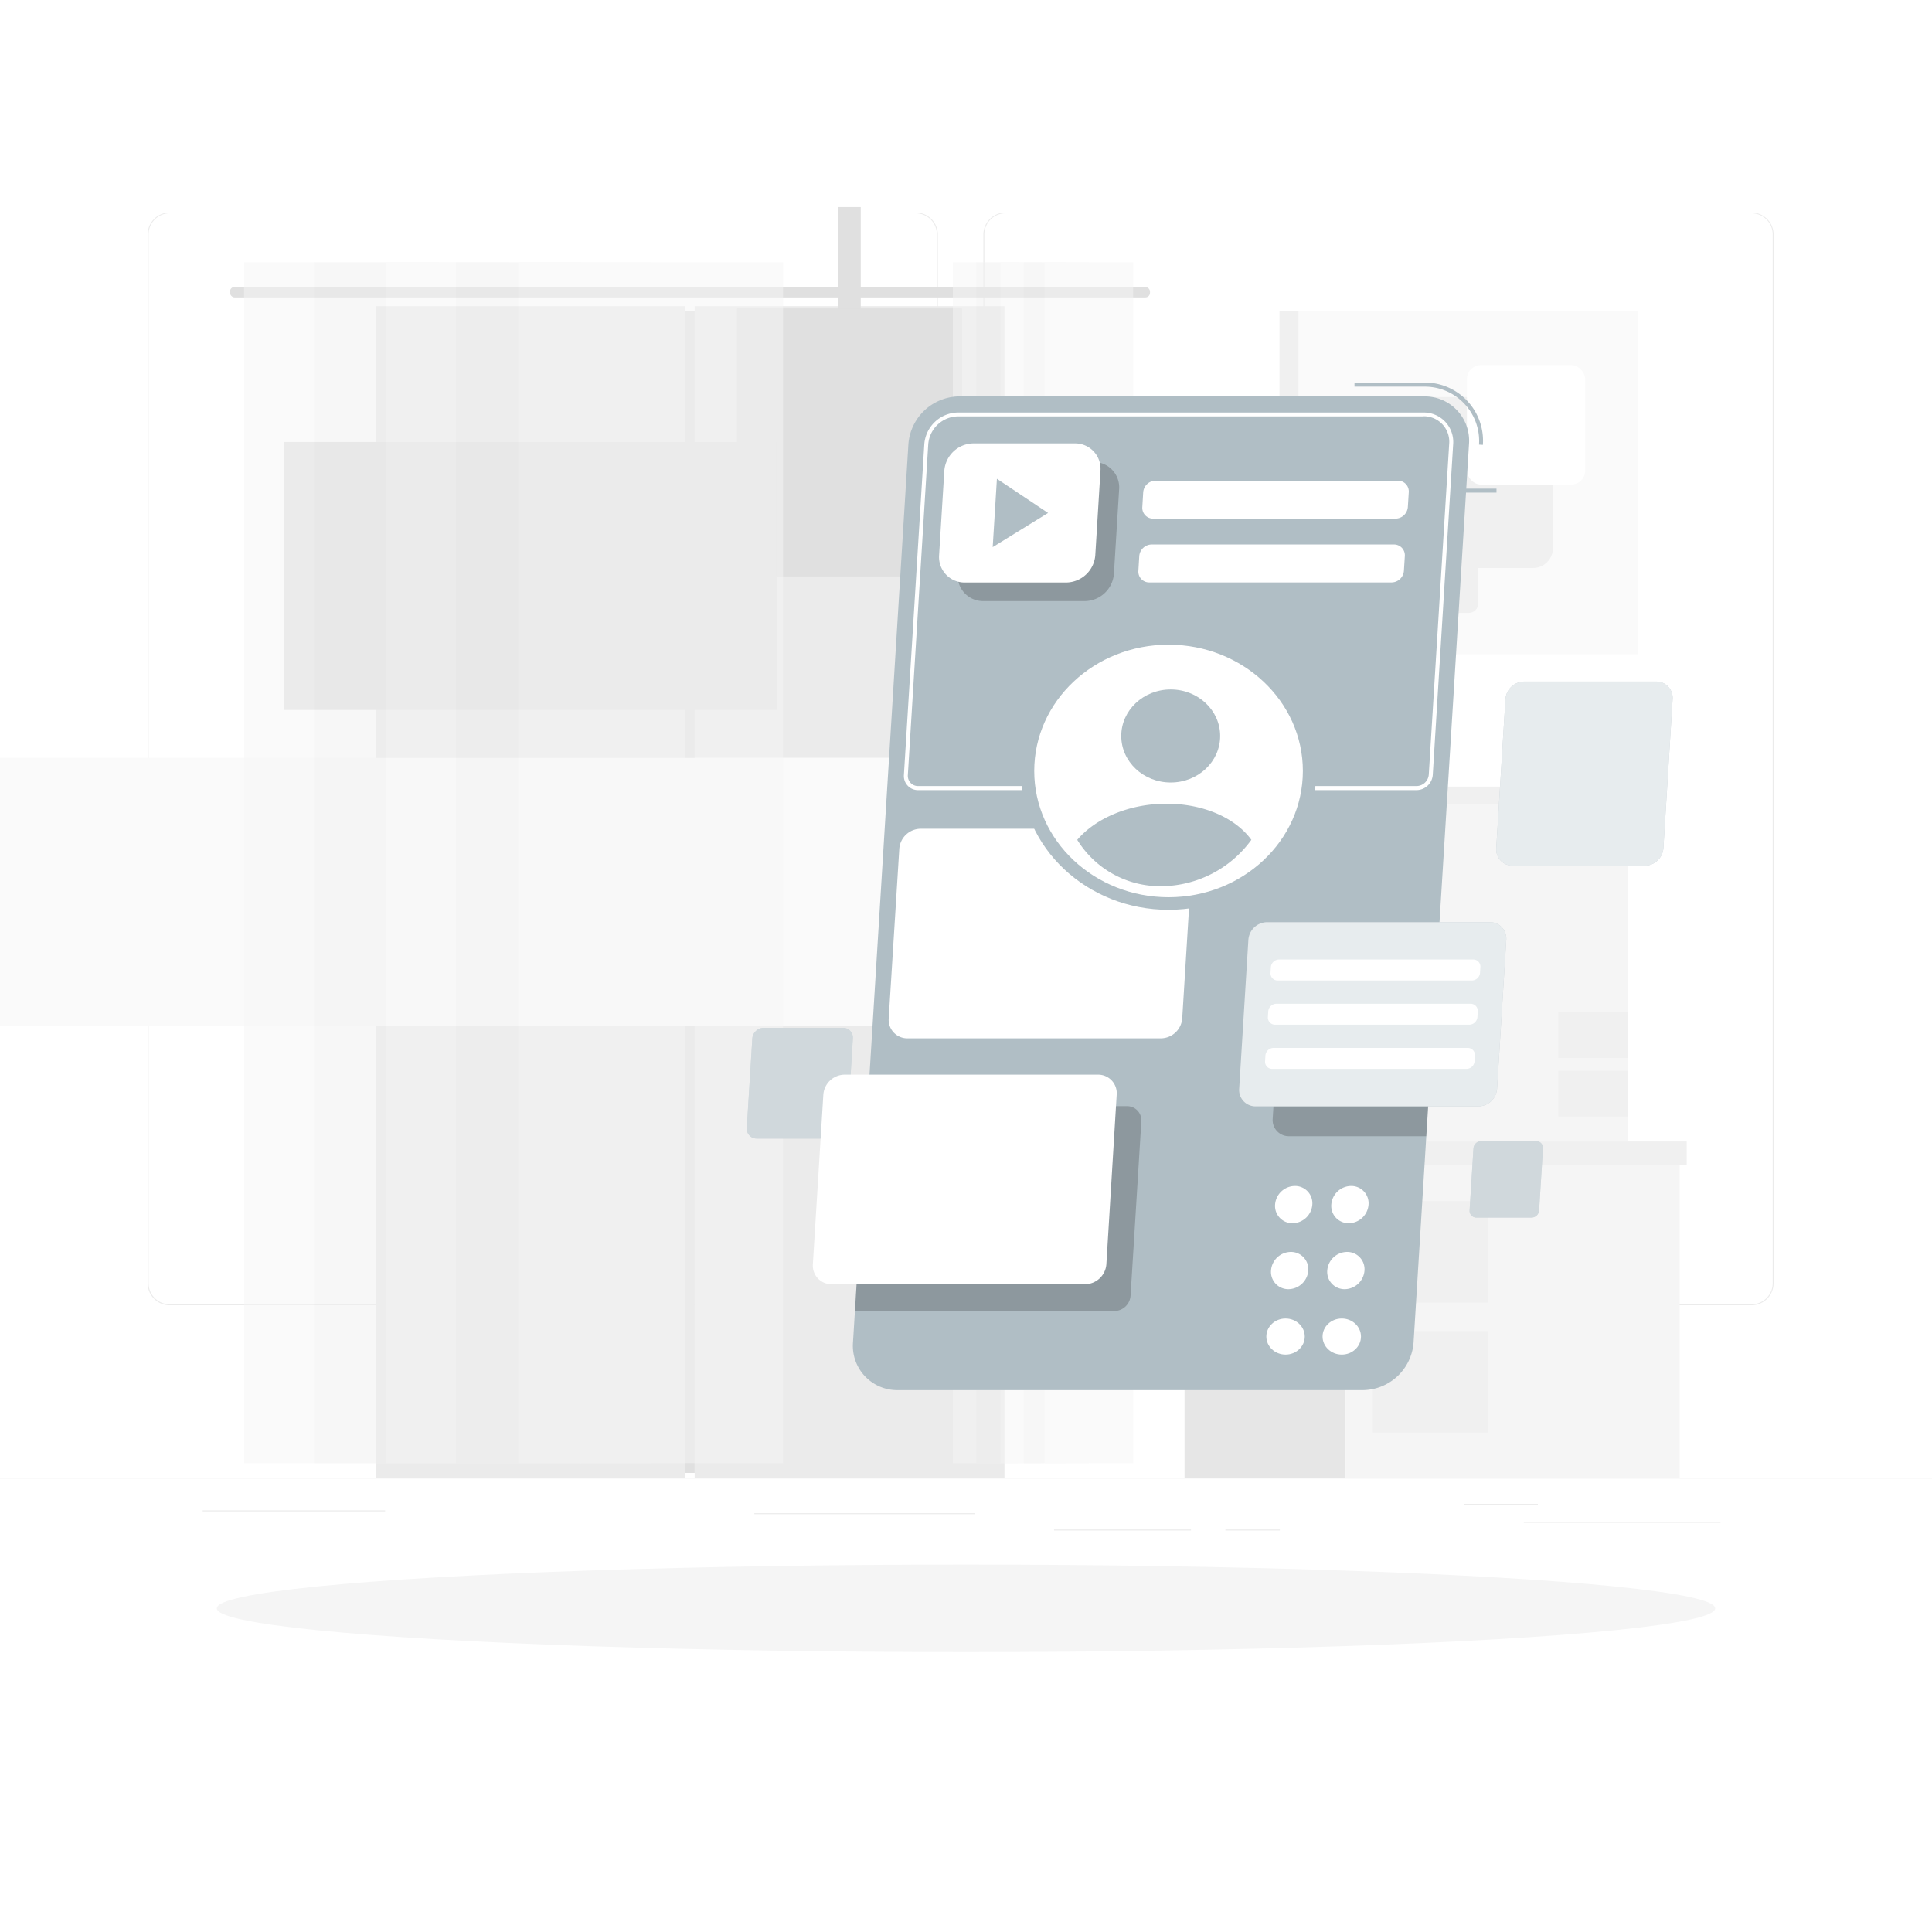 <svg class="animated" id="freepik_stories-usability-testing" xmlns="http://www.w3.org/2000/svg" viewBox="0 0 500 500" version="1.1" xmlns:xlink="http://www.w3.org/1999/xlink" xmlns:svgjs="http://svgjs.com/svgjs"><style>svg#freepik_stories-usability-testing:not(.animated) .animable {opacity: 0;}svg#freepik_stories-usability-testing.animated #freepik--background-complete--inject-111 {animation: 1s 1 forwards cubic-bezier(.36,-0.01,.5,1.38) slideRight;animation-delay: 0s;}svg#freepik_stories-usability-testing.animated #freepik--Shadow--inject-111 {animation: 1s 1 forwards cubic-bezier(.36,-0.01,.5,1.38) zoomIn;animation-delay: 0s;}svg#freepik_stories-usability-testing.animated #freepik--Application--inject-111 {animation: 1s 1 forwards cubic-bezier(.36,-0.01,.5,1.38) slideDown;animation-delay: 0s;}svg#freepik_stories-usability-testing.animated #freepik--Character--inject-111 {animation: 1s 1 forwards cubic-bezier(.36,-0.01,.5,1.38) fadeIn;animation-delay: 0s;}            @keyframes slideRight {                0% {                    opacity: 0;                    transform: translateX(30px);                }                100% {                    opacity: 1;                    transform: translateX(0);                }            }                    @keyframes zoomIn {                0% {                    opacity: 0;                    transform: scale(0.5);                }                100% {                    opacity: 1;                    transform: scale(1);                }            }                    @keyframes slideDown {                0% {                    opacity: 0;                    transform: translateY(-30px);                }                100% {                    opacity: 1;                    transform: translateY(0);                }            }                    @keyframes fadeIn {                0% {                    opacity: 0;                }                100% {                    opacity: 1;                }            }        .animator-hidden { display: none; }</style><g id="freepik--background-complete--inject-111" class="animable" style="transform-origin: 250px 225.545px;"><rect y="382.4" width="500" height="0.25" style="fill: rgb(235, 235, 235); transform-origin: 250px 382.525px;" id="elnl5mct1b1v" class="animable"></rect><rect x="394.36" y="393.85" width="50.9" height="0.25" style="fill: rgb(235, 235, 235); transform-origin: 419.81px 393.975px;" id="el9lllfaleqx" class="animable"></rect><rect x="52.46" y="390.89" width="47.21" height="0.25" style="fill: rgb(235, 235, 235); transform-origin: 76.065px 391.015px;" id="elhuh8uoy3m9" class="animable"></rect><rect x="378.81" y="389.21" width="19.19" height="0.25" style="fill: rgb(235, 235, 235); transform-origin: 388.405px 389.335px;" id="elh5fcrg6h99" class="animable"></rect><rect x="317.14" y="395.84" width="14.08" height="0.25" style="fill: rgb(235, 235, 235); transform-origin: 324.18px 395.965px;" id="elhrn7vr0l8ed" class="animable"></rect><rect x="272.79" y="395.84" width="35.44" height="0.25" style="fill: rgb(235, 235, 235); transform-origin: 290.51px 395.965px;" id="el77pjgry40rv" class="animable"></rect><rect x="195.22" y="391.62" width="56.99" height="0.25" style="fill: rgb(235, 235, 235); transform-origin: 223.715px 391.745px;" id="el0vawtcrh4xc" class="animable"></rect><path d="M237,337.8H43.91a5.71,5.71,0,0,1-5.7-5.71V60.66A5.71,5.71,0,0,1,43.91,55H237a5.71,5.71,0,0,1,5.71,5.71V332.09A5.71,5.71,0,0,1,237,337.8ZM43.91,55.2a5.46,5.46,0,0,0-5.45,5.46V332.09a5.46,5.46,0,0,0,5.45,5.46H237a5.47,5.47,0,0,0,5.46-5.46V60.66A5.47,5.47,0,0,0,237,55.2Z" style="fill: rgb(235, 235, 235); transform-origin: 140.46px 196.4px;" id="elp90ifqrg7h" class="animable"></path><path d="M453.31,337.8H260.21a5.72,5.72,0,0,1-5.71-5.71V60.66A5.72,5.72,0,0,1,260.21,55h193.1A5.71,5.71,0,0,1,459,60.66V332.09A5.71,5.71,0,0,1,453.31,337.8ZM260.21,55.2a5.47,5.47,0,0,0-5.46,5.46V332.09a5.47,5.47,0,0,0,5.46,5.46h193.1a5.47,5.47,0,0,0,5.46-5.46V60.66a5.47,5.47,0,0,0-5.46-5.46Z" style="fill: rgb(235, 235, 235); transform-origin: 356.75px 196.4px;" id="el4hiyfvjyecx" class="animable"></path><g id="elf5d0q5x7a7g"><rect x="329.15" y="208.01" width="29.98" height="87.41" style="fill: rgb(230, 230, 230); transform-origin: 344.14px 251.715px; transform: rotate(180deg);" class="animable" id="elfdsm7wj6m1q"></rect></g><rect x="359.13" y="208.01" width="62.17" height="87.41" style="fill: rgb(245, 245, 245); transform-origin: 390.215px 251.715px;" id="elgqoiyiur195" class="animable"></rect><g id="elzkqbgf8f2s8"><rect x="403.3" y="261.92" width="18" height="11.88" style="fill: rgb(240, 240, 240); transform-origin: 412.3px 267.86px; transform: rotate(180deg);" class="animable" id="el3rv62t0d7vr"></rect></g><g id="elq6i2bjh1dx"><rect x="403.3" y="277.09" width="18" height="11.88" style="fill: rgb(240, 240, 240); transform-origin: 412.3px 283.03px; transform: rotate(180deg);" class="animable" id="el76xs5fxk1rd"></rect></g><g id="elntiifugi60h"><rect x="327.82" y="203.58" width="30.85" height="4.43" style="fill: rgb(224, 224, 224); transform-origin: 343.245px 205.795px; transform: rotate(180deg);" class="animable" id="elql9ckiq9p4r"></rect></g><rect x="358.67" y="203.58" width="63.95" height="4.43" style="fill: rgb(240, 240, 240); transform-origin: 390.645px 205.795px;" id="elilfv9bkezs" class="animable"></rect><g id="eljg0hcyk6iej"><rect x="306.56" y="301.58" width="41.69" height="80.82" style="fill: rgb(230, 230, 230); transform-origin: 327.405px 341.99px; transform: rotate(180deg);" class="animable" id="elanp5tgiexdc"></rect></g><rect x="348.25" y="301.58" width="86.44" height="80.82" style="fill: rgb(245, 245, 245); transform-origin: 391.47px 341.99px;" id="el3r79n7is7hw" class="animable"></rect><g id="el53fdnty5p6n"><rect x="355.27" y="310.83" width="29.87" height="26.32" style="fill: rgb(240, 240, 240); transform-origin: 370.205px 323.99px; transform: rotate(180deg);" class="animable" id="el3qt28icuuoz"></rect></g><g id="el1lr427po7zz"><rect x="355.27" y="344.45" width="29.87" height="26.32" style="fill: rgb(240, 240, 240); transform-origin: 370.205px 357.61px; transform: rotate(180deg);" class="animable" id="el0njxp2cm6k9"></rect></g><g id="el3ldrd4ft9tz"><rect x="304.72" y="295.42" width="42.89" height="6.16" style="fill: rgb(224, 224, 224); transform-origin: 326.165px 298.5px; transform: rotate(180deg);" class="animable" id="el8k84ki6uufg"></rect></g><rect x="347.6" y="295.42" width="88.92" height="6.16" style="fill: rgb(240, 240, 240); transform-origin: 392.06px 298.5px;" id="elxwctt2lcla" class="animable"></rect><rect x="179.78" y="79.24" width="80.18" height="303.16" style="fill: rgb(235, 235, 235); transform-origin: 219.87px 230.82px;" id="el970lzmjwi7k" class="animable"></rect><g id="elwmoebu6cjap"><rect x="74.42" y="196.14" width="290.9" height="69.35" style="fill: rgb(250, 250, 250); transform-origin: 219.87px 230.815px; transform: rotate(90deg);" class="animable" id="elcs7os8hs77b"></rect></g><rect x="97.2" y="79.24" width="80.18" height="303.16" style="fill: rgb(235, 235, 235); transform-origin: 137.29px 230.82px;" id="el2i7r0ivv4pk" class="animable"></rect><g id="elqbscuz6uvo"><rect x="177.37" y="80.43" width="2.41" height="300.77" style="fill: rgb(224, 224, 224); transform-origin: 178.575px 230.815px; transform: rotate(180deg);" class="animable" id="elcjbtkh8b8y7"></rect></g><g id="el4v8ngknq0s7"><rect x="-8.16" y="196.14" width="290.9" height="69.35" style="fill: rgb(250, 250, 250); transform-origin: 137.29px 230.815px; transform: rotate(90deg);" class="animable" id="elpourfeelvii"></rect></g><rect x="59.52" y="74.25" width="238.1" height="2.72" rx="1.2" style="fill: rgb(224, 224, 224); transform-origin: 178.57px 75.61px;" id="elozgl75g62ma" class="animable"></rect><g id="elt503turgykg"><rect x="216.97" y="53.59" width="5.79" height="69.35" style="fill: rgb(224, 224, 224); transform-origin: 219.865px 88.265px; transform: rotate(90deg);" class="animable" id="elyfbldg3h149"></rect></g><g id="eljx5ggy8p1xc"><rect x="190.73" y="79.83" width="58.26" height="69.35" style="fill: rgb(224, 224, 224); transform-origin: 219.86px 114.505px; transform: rotate(90deg);" class="animable" id="elosi4dx7x9oi"></rect></g><g id="elnxfmkbjapsf"><rect x="73.6" y="114.38" width="127.37" height="69.35" style="fill: rgb(224, 224, 224); transform-origin: 137.285px 149.055px; transform: rotate(90deg);" class="animable" id="elqrnym2wcog9"></rect></g><g id="el6pwy7ybktlm"><g style="opacity: 0.5; transform-origin: 269.935px 223.28px;" class="animable" id="elg6sy760gfov"><rect x="246.6" y="67.89" width="22.92" height="310.78" style="fill: rgb(245, 245, 245); transform-origin: 258.06px 223.28px;" id="elgfceg88kvoc" class="animable"></rect><rect x="252.65" y="67.89" width="10.82" height="310.78" style="fill: rgb(240, 240, 240); transform-origin: 258.06px 223.28px;" id="eluqzlukyj7w7" class="animable"></rect><rect x="258.89" y="67.89" width="22.92" height="310.78" style="fill: rgb(245, 245, 245); transform-origin: 270.35px 223.28px;" id="el2f605w348ni" class="animable"></rect><rect x="264.94" y="67.89" width="10.82" height="310.78" style="fill: rgb(240, 240, 240); transform-origin: 270.35px 223.28px;" id="eldh1x4r7j06o" class="animable"></rect><rect x="270.35" y="67.89" width="22.92" height="310.78" style="fill: rgb(245, 245, 245); transform-origin: 281.81px 223.28px;" id="el5cxt3u68pah" class="animable"></rect></g></g><g id="elv7rgyq9itx"><g style="opacity: 0.5; transform-origin: 132.92px 223.28px;" class="animable" id="el14j6svwchlt"><rect x="63.18" y="67.89" width="68.49" height="310.78" style="fill: rgb(245, 245, 245); transform-origin: 97.425px 223.28px;" id="elsaz3axve5j" class="animable"></rect><rect x="81.26" y="67.89" width="32.33" height="310.78" style="fill: rgb(240, 240, 240); transform-origin: 97.425px 223.28px;" id="el45kk8mk3ewy" class="animable"></rect><rect x="99.92" y="67.89" width="68.49" height="310.78" style="fill: rgb(245, 245, 245); transform-origin: 134.165px 223.28px;" id="elo0ru5u6gupb" class="animable"></rect><rect x="118" y="67.89" width="32.33" height="310.78" style="fill: rgb(240, 240, 240); transform-origin: 134.165px 223.28px;" id="elocub4ihm3jm" class="animable"></rect><rect x="134.17" y="67.89" width="68.49" height="310.78" style="fill: rgb(245, 245, 245); transform-origin: 168.415px 223.28px;" id="elm9y55fcs0i" class="animable"></rect></g></g><g id="elmgccpocpjj"><rect x="336.05" y="80.46" width="87.92" height="88.84" style="fill: rgb(250, 250, 250); transform-origin: 380.01px 124.88px; transform: rotate(180deg);" class="animable" id="elzyilj9svqf"></rect></g><g id="el7kqnpoeaib2"><rect x="358.13" y="102.76" width="43.78" height="44.24" rx="5.18" style="fill: rgb(240, 240, 240); transform-origin: 380.02px 124.88px; transform: rotate(180deg);" class="animable" id="elnit2grll1kh"></rect></g><g id="el5zamsy4ez23"><rect x="379.64" y="94.49" width="30.6" height="30.92" rx="3.62" style="fill: rgb(255, 255, 255); transform-origin: 394.94px 109.95px; transform: rotate(180deg);" class="animable" id="elvsdpipx3x9"></rect></g><g id="elwnn3nu4x3vk"><rect x="361.37" y="137.17" width="21.23" height="21.45" rx="2.51" style="fill: rgb(240, 240, 240); transform-origin: 371.985px 147.895px; transform: rotate(180deg);" class="animable" id="elpw9niqzf9e8"></rect></g><rect x="331.14" y="80.46" width="4.91" height="88.84" style="fill: rgb(240, 240, 240); transform-origin: 333.595px 124.88px;" id="elvtuu5n9qe1o" class="animable"></rect></g><g id="freepik--Shadow--inject-111" class="animable" style="transform-origin: 250px 416.24px;"><ellipse id="freepik--path--inject-111" cx="250" cy="416.24" rx="193.89" ry="11.32" style="fill: rgb(245, 245, 245); transform-origin: 250px 416.24px;" class="animable"></ellipse></g><g id="freepik--Application--inject-111" class="animable" style="transform-origin: 313.073px 229.385px;"><path d="M383.77,115.13l-1-.06a14.06,14.06,0,0,0-14.12-15H350.54V99h18.09a15.07,15.07,0,0,1,15.14,16.13Z" style="fill: #B0BEC5; transform-origin: 367.174px 107.065px;" id="el81we70h767a" class="animable"></path><g id="elyfh7f0z15k"><rect x="377.77" y="126.46" width="9.52" height="1.03" style="fill: #B0BEC5; transform-origin: 382.53px 126.975px; transform: rotate(-86.53deg);" class="animable" id="ele2slfzqlp28"></rect></g><path d="M352.76,359.77H232.31a11.47,11.47,0,0,1-11.56-12.32L235.1,114.91a13.34,13.34,0,0,1,13.08-12.32H368.63a11.48,11.48,0,0,1,11.55,12.32L365.83,347.45A13.31,13.31,0,0,1,352.76,359.77Z" style="fill: #B0BEC5; transform-origin: 300.465px 231.18px;" id="el27rrr7qsbzs" class="animable"></path><g id="el6apecmahomy"><path d="M280.77,155.56H254.49a6.58,6.58,0,0,1-6.63-7.07l1.35-21.86a7.64,7.64,0,0,1,7.5-7.07H283a6.59,6.59,0,0,1,6.63,7.07l-1.35,21.86A7.65,7.65,0,0,1,280.77,155.56Z" style="opacity: 0.2; transform-origin: 268.745px 137.56px;" class="animable" id="elvv8pszpi59n"></path></g><g id="elepatcosdul"><path d="M288.4,339.29a4.25,4.25,0,0,0,4.19-4l2.79-45.07a3.68,3.68,0,0,0-3.71-3.95H224.52l-3.26,53Z" style="opacity: 0.2; transform-origin: 258.325px 312.78px;" class="animable" id="elfvg0hmjvph8"></path></g><path d="M218.15,266H197.61a3,3,0,0,0-2.91,2.74l-1.43,23.18a2.55,2.55,0,0,0,2.57,2.74h20.54a2.94,2.94,0,0,0,2.91-2.74l1.43-23.18A2.54,2.54,0,0,0,218.15,266Z" style="fill: #B0BEC5; transform-origin: 206.995px 280.33px;" id="eldzyka7w13t" class="animable"></path><g id="elrma8xpa3mcn"><path d="M218.15,266H197.61a3,3,0,0,0-2.91,2.74l-1.43,23.18a2.55,2.55,0,0,0,2.57,2.74h20.54a2.94,2.94,0,0,0,2.91-2.74l1.43-23.18A2.54,2.54,0,0,0,218.15,266Z" style="fill: rgb(255, 255, 255); opacity: 0.4; transform-origin: 206.995px 280.33px;" class="animable" id="el52ipxqmsshx"></path></g><path d="M368.37,107.73a6.59,6.59,0,0,1,6.68,7.12l-5.28,85.58a3.21,3.21,0,0,1-3.15,3h-129a2.64,2.64,0,0,1-2.67-2.85L240.23,115a7.83,7.83,0,0,1,7.7-7.24H368.37m0-1H247.93a8.86,8.86,0,0,0-8.72,8.21l-5.28,85.58a3.65,3.65,0,0,0,3.69,3.93h129a4.25,4.25,0,0,0,4.18-3.93l5.28-85.58a7.63,7.63,0,0,0-7.71-8.21Z" style="fill: rgb(255, 255, 255); transform-origin: 305.011px 155.62px;" id="elzivdu1pybof" class="animable"></path><path d="M303.84,214.48H238.25a5.6,5.6,0,0,0-5.51,5.19L230,263.54a4.81,4.81,0,0,0,4.86,5.18h65.59a5.59,5.59,0,0,0,5.51-5.18l2.71-43.87A4.83,4.83,0,0,0,303.84,214.48Z" style="fill: rgb(255, 255, 255); transform-origin: 269.335px 241.6px;" id="el60kekqm4vsu" class="animable"></path><path d="M284.18,278.12h-65.6a5.58,5.58,0,0,0-5.5,5.18l-2.71,43.87a4.82,4.82,0,0,0,4.86,5.19h65.6a5.59,5.59,0,0,0,5.5-5.19L289,283.3A4.81,4.81,0,0,0,284.18,278.12Z" style="fill: rgb(255, 255, 255); transform-origin: 249.685px 305.24px;" id="el2o62ixqcidg" class="animable"></path><g id="elc6om4f9wlrq"><path d="M336.5,247a4.85,4.85,0,0,0-4.78,4.5l-2.35,38.06a4.18,4.18,0,0,0,4.22,4.49h35.54L372,247Z" style="opacity: 0.2; transform-origin: 350.679px 270.525px;" class="animable" id="el15hq4flgnuu"></path></g><path d="M385.54,238.66H327.91a4.91,4.91,0,0,0-4.83,4.56l-2.38,38.54a4.23,4.23,0,0,0,4.27,4.56H382.6a4.92,4.92,0,0,0,4.84-4.56l2.38-38.54A4.24,4.24,0,0,0,385.54,238.66Z" style="fill: #B0BEC5; transform-origin: 355.26px 262.49px;" id="elwsh52k0qmxb" class="animable"></path><g id="el83bqcdu4xp4"><path d="M385.54,238.66H327.91a4.91,4.91,0,0,0-4.83,4.56l-2.38,38.54a4.23,4.23,0,0,0,4.27,4.56H382.6a4.92,4.92,0,0,0,4.84-4.56l2.38-38.54A4.24,4.24,0,0,0,385.54,238.66Z" style="fill: rgb(255, 255, 255); opacity: 0.7; transform-origin: 355.26px 262.49px;" class="animable" id="elzifnorackod"></path></g><path d="M428.6,176.39H394.45a4.92,4.92,0,0,0-4.84,4.55l-2.38,38.55a4.24,4.24,0,0,0,4.28,4.55h34.15a4.91,4.91,0,0,0,4.83-4.55l2.38-38.55A4.23,4.23,0,0,0,428.6,176.39Z" style="fill: #B0BEC5; transform-origin: 410.05px 200.215px;" id="elx3ahe2qzil" class="animable"></path><g id="elap7g6wt9l6c"><path d="M428.6,176.39H394.45a4.92,4.92,0,0,0-4.84,4.55l-2.38,38.55a4.24,4.24,0,0,0,4.28,4.55h34.15a4.91,4.91,0,0,0,4.83-4.55l2.38-38.55A4.23,4.23,0,0,0,428.6,176.39Z" style="fill: rgb(255, 255, 255); opacity: 0.7; transform-origin: 410.05px 200.215px;" class="animable" id="elmycsdie875"></path></g><path d="M397.54,295.32H383.33a2.05,2.05,0,0,0-2,1.9l-1,16a1.76,1.76,0,0,0,1.78,1.89h14.21a2,2,0,0,0,2-1.89l1-16A1.76,1.76,0,0,0,397.54,295.32Z" style="fill: #B0BEC5; transform-origin: 389.825px 305.215px;" id="elkvalttwcjvc" class="animable"></path><g id="el4vi9xux6w5v"><path d="M397.54,295.32H383.33a2.05,2.05,0,0,0-2,1.9l-1,16a1.76,1.76,0,0,0,1.78,1.89h14.21a2,2,0,0,0,2-1.89l1-16A1.76,1.76,0,0,0,397.54,295.32Z" style="fill: rgb(255, 255, 255); opacity: 0.4; transform-origin: 389.825px 305.215px;" class="animable" id="el6ku22rrzd4m"></path></g><g id="elnovswomts2"><ellipse cx="302.42" cy="199.52" rx="38.23" ry="35.94" style="fill: #B0BEC5; transform-origin: 302.42px 199.52px; transform: rotate(-44.12deg);" class="animable" id="el5l3ivt36x0i"></ellipse></g><g id="ely0zehm2cbv"><ellipse cx="302.42" cy="199.52" rx="34.76" ry="32.68" style="fill: rgb(255, 255, 255); transform-origin: 302.42px 199.52px; transform: rotate(-44.12deg);" class="animable" id="el10sazdgl6knb"></ellipse></g><g id="ellya8qhgvop"><ellipse cx="302.98" cy="190.47" rx="12.8" ry="12.04" style="fill: #B0BEC5; transform-origin: 302.98px 190.47px; transform: rotate(-44.12deg);" class="animable" id="el4jtprxm9jjj"></ellipse></g><path d="M301.9,208c-9.68,0-18.35,3.77-23.11,9.35a25.19,25.19,0,0,0,21.79,12,29.05,29.05,0,0,0,23.27-12C319.79,211.75,311.57,208,301.9,208Z" style="fill: #B0BEC5; transform-origin: 301.32px 218.676px;" id="elbmuwwnqcl5" class="animable"></path><path d="M276,150.75H249.67a6.59,6.59,0,0,1-6.63-7.07l1.35-21.86a7.65,7.65,0,0,1,7.51-7.07h26.27a6.58,6.58,0,0,1,6.63,7.07l-1.34,21.86A7.65,7.65,0,0,1,276,150.75Z" style="fill: rgb(255, 255, 255); transform-origin: 263.92px 132.75px;" id="el3qq4aq584hj" class="animable"></path><polygon points="271.24 132.75 258 123.91 256.91 141.59 271.24 132.75" style="fill: #B0BEC5; transform-origin: 264.075px 132.75px;" id="elcqasq33hl8k" class="animable"></polygon><path d="M361.16,134.22H298.44a2.79,2.79,0,0,1-2.81-3l.23-3.82a3.25,3.25,0,0,1,3.19-3h62.72a2.8,2.8,0,0,1,2.82,3l-.24,3.82A3.25,3.25,0,0,1,361.16,134.22Z" style="fill: rgb(255, 255, 255); transform-origin: 330.11px 129.31px;" id="elhwjbscc58ze" class="animable"></path><path d="M360.14,150.73H297.42a2.8,2.8,0,0,1-2.81-3l.23-3.82a3.26,3.26,0,0,1,3.19-3h62.72a2.8,2.8,0,0,1,2.82,3l-.24,3.82A3.24,3.24,0,0,1,360.14,150.73Z" style="fill: rgb(255, 255, 255); transform-origin: 329.09px 145.82px;" id="eljdhoodo08y" class="animable"></path><path d="M380.92,253.75H330.67a1.84,1.84,0,0,1-1.86-2l.09-1.43a2.14,2.14,0,0,1,2.11-2h50.25a1.84,1.84,0,0,1,1.86,2l-.09,1.43A2.14,2.14,0,0,1,380.92,253.75Z" style="fill: rgb(255, 255, 255); transform-origin: 355.965px 251.035px;" id="elkczdp9ghnts" class="animable"></path><path d="M380.22,265.19H330a1.85,1.85,0,0,1-1.87-2l.09-1.42a2.14,2.14,0,0,1,2.11-2h50.25a1.84,1.84,0,0,1,1.86,2l-.08,1.42A2.15,2.15,0,0,1,380.22,265.19Z" style="fill: rgb(255, 255, 255); transform-origin: 355.285px 262.48px;" id="elqpasory08ot" class="animable"></path><path d="M379.51,276.63H329.26a1.84,1.84,0,0,1-1.86-2l.09-1.43a2.13,2.13,0,0,1,2.1-2h50.25a1.85,1.85,0,0,1,1.87,2l-.09,1.43A2.14,2.14,0,0,1,379.51,276.63Z" style="fill: rgb(255, 255, 255); transform-origin: 354.555px 273.915px;" id="elid9hiwbjqm" class="animable"></path><g id="elnjjpei580ro"><ellipse cx="347.25" cy="345.9" rx="4.97" ry="4.67" style="fill: rgb(255, 255, 255); transform-origin: 347.25px 345.9px; transform: rotate(-44.12deg);" class="animable" id="el1bifu4sdt0m"></ellipse></g><path d="M353.13,328.82a5.21,5.21,0,0,1-5.12,4.82,4.48,4.48,0,0,1-4.52-4.82A5.19,5.19,0,0,1,348.6,324,4.48,4.48,0,0,1,353.13,328.82Z" style="fill: rgb(255, 255, 255); transform-origin: 348.31px 328.82px;" id="ell43mefvgfr" class="animable"></path><path d="M354.18,311.75a5.2,5.2,0,0,1-5.12,4.82,4.48,4.48,0,0,1-4.52-4.82,5.2,5.2,0,0,1,5.12-4.82A4.48,4.48,0,0,1,354.18,311.75Z" style="fill: rgb(255, 255, 255); transform-origin: 349.36px 311.75px;" id="eld3clgxc50o5" class="animable"></path><g id="el00ht2xz8xhzop"><ellipse cx="332.7" cy="345.9" rx="4.97" ry="4.67" style="fill: rgb(255, 255, 255); transform-origin: 332.7px 345.9px; transform: rotate(-44.12deg);" class="animable" id="el2o5yex42sca"></ellipse></g><path d="M338.58,328.82a5.21,5.21,0,0,1-5.12,4.82,4.48,4.48,0,0,1-4.52-4.82,5.19,5.19,0,0,1,5.11-4.82A4.48,4.48,0,0,1,338.58,328.82Z" style="fill: rgb(255, 255, 255); transform-origin: 333.76px 328.82px;" id="elnup66c93laj" class="animable"></path><path d="M339.63,311.75a5.2,5.2,0,0,1-5.12,4.82,4.48,4.48,0,0,1-4.52-4.82,5.2,5.2,0,0,1,5.12-4.82A4.48,4.48,0,0,1,339.63,311.75Z" style="fill: rgb(255, 255, 255); transform-origin: 334.81px 311.75px;" id="el4o6wk2kti8c" class="animable"></path></g><g id="freepik--Character--inject-111" class="animable animator-hidden" style="transform-origin: 181.82px 261.455px;"><path d="M137.19,201.85l5.65,4.4-7.46,3.92s-3.49-3.75-1.72-6.94Z" style="fill: rgb(127, 62, 59); transform-origin: 138px 206.01px;" id="elrsfe0hlz1jn" class="animable"></path><path d="M143.09,213.88l-3.43,1a2.26,2.26,0,0,1-2.72-1.24l-1.56-3.51,7.46-3.92,1.72,4.69A2.25,2.25,0,0,1,143.09,213.88Z" style="fill: rgb(127, 62, 59); transform-origin: 140.047px 210.594px;" id="elipoqf9agl8" class="animable"></path><path d="M160.91,161.55l-3,1.87c-1,.65-2.05,1.31-3.07,2-2,1.35-4,2.71-6,4.13a90.18,90.18,0,0,0-10.9,9l-.6.6-.15.15h0a.18.18,0,0,0,0-.06c0-.05-.11.08-.21.31a7.74,7.74,0,0,0-.51,2.3,34.91,34.91,0,0,0,.17,6.63c.46,4.7,1.44,9.66,2.4,14.47l-5.7,2.16a72.46,72.46,0,0,1-5.91-14.9,38.69,38.69,0,0,1-1.39-8.55,18.65,18.65,0,0,1,.52-5.25,11.89,11.89,0,0,1,1.34-3.17,8.2,8.2,0,0,1,.57-.83l.28-.37.17-.2.68-.82c.9-1.11,1.85-2.11,2.79-3.14s1.94-2,2.94-2.87c2-1.89,4.06-3.59,6.16-5.26s4.27-3.21,6.49-4.69c1.1-.74,2.22-1.45,3.35-2.16s2.24-1.36,3.53-2.07Z" style="fill: #B0BEC5; transform-origin: 143.466px 177.97px;" id="el5741dvukdci" class="animable"></path><path d="M138.57,201.76a44.58,44.58,0,0,1-6.07,2.09.75.75,0,0,0-.51.8c.13,1,.33,1.68.87,1.74s6.52-2,6.94-2.76c.24-.43,0-1.07-.27-1.56A.73.73,0,0,0,138.57,201.76Z" style="fill: rgb(38, 50, 56); transform-origin: 135.942px 204.039px;" id="elyz6q24az5rg" class="animable"></path><path d="M166.82,197.46l-12-29.48a4.58,4.58,0,0,0-5.63-2.58l-34.11,11.45a4,4,0,0,0-2.43,5.29l12,29.48a4.58,4.58,0,0,0,5.63,2.58l34.11-11.45A4,4,0,0,0,166.82,197.46Z" style="fill: #B0BEC5; transform-origin: 139.735px 189.8px;" id="el6chbrl0vvml" class="animable"></path><g id="el81s3d55ckxj"><path d="M166.82,197.46l-12-29.48a4.58,4.58,0,0,0-5.63-2.58l-34.11,11.45a4,4,0,0,0-2.43,5.29l12,29.48a4.58,4.58,0,0,0,5.63,2.58l34.11-11.45A4,4,0,0,0,166.82,197.46Z" style="fill: rgb(255, 255, 255); opacity: 0.7; transform-origin: 139.735px 189.8px;" class="animable" id="eldwqpudq9wj8"></path></g><path d="M192.68,129.79c-.14.59,0,1.15.44,1.24s.81-.3,1-.89-.05-1.15-.44-1.25S192.83,129.2,192.68,129.79Z" style="fill: rgb(38, 50, 56); transform-origin: 193.407px 129.959px;" id="elsouwq6wl1pi" class="animable"></path><path d="M192.68,130.92a21.82,21.82,0,0,0,1.57,5.75,3.48,3.48,0,0,1-2.95-.17Z" style="fill: rgb(99, 15, 15); transform-origin: 192.775px 133.92px;" id="elevw5ni7wrse" class="animable"></path><path d="M191.4,126a.3.3,0,0,0,.21,0,2.83,2.83,0,0,1,2.58.15.35.35,0,0,0,.5-.09.35.35,0,0,0-.09-.49,3.56,3.56,0,0,0-3.25-.24.36.36,0,0,0-.2.47A.33.33,0,0,0,191.4,126Z" style="fill: rgb(38, 50, 56); transform-origin: 192.938px 125.632px;" id="elvf2utrc8p3i" class="animable"></path><path d="M171.94,131.9c-.27,5.61-1.65,15.68-6.27,18.33,0,0,.12,5.8,10.07,8.25,10.94,2.71,6.57-4.14,6.57-4.14-5.62-2.9-4.37-7.29-2.3-11.2Z" style="fill: rgb(127, 62, 59); transform-origin: 174.421px 145.507px;" id="elp72eotzo2tn" class="animable"></path><path d="M163.77,151.74c-.36-1.91-.74-4.09,1.2-4.27,2.13-.19,13.06,1.77,16.46,4a3.94,3.94,0,0,1,1.48,5.42Z" style="fill: rgb(38, 50, 56); transform-origin: 173.462px 152.174px;" id="elub7ezrm6sm" class="animable"></path><path d="M111.88,394.46a2.42,2.42,0,0,0,1.7.79c.2,0,.45-.19.54-.65a.84.84,0,0,0-.15-.68c-.68-.91-3.19-1.17-3.29-1.18a.19.19,0,0,0-.18.09.18.18,0,0,0,0,.19A10,10,0,0,0,111.88,394.46Zm1.65-.49a1.1,1.1,0,0,1,.15.16.49.49,0,0,1,.09.4c-.06.33-.21.36-.27.37-.52.12-1.69-.87-2.43-1.75A6.07,6.07,0,0,1,113.53,394Z" style="fill: #B0BEC5; transform-origin: 112.306px 393.995px;" id="elus0a5lavloo" class="animable"></path><path d="M110.54,393.05s0,0,.08,0c.87.18,3.09-.1,3.51-.84a.59.59,0,0,0-.13-.73,1,1,0,0,0-.73-.32c-1.13,0-2.67,1.53-2.74,1.59a.2.2,0,0,0,0,.18A.22.22,0,0,0,110.54,393.05Zm3.14-1.34.06.05c.16.18.11.27.08.31-.25.44-1.79.77-2.76.72a4.31,4.31,0,0,1,2.21-1.23A.64.64,0,0,1,113.68,391.71Z" style="fill: #B0BEC5; transform-origin: 112.356px 392.131px;" id="elhwfrvs16n9e" class="animable"></path><path d="M168.37,408.93c1,0,1.88-.14,2.15-.57a.67.67,0,0,0-.09-.78,1,1,0,0,0-.61-.42c-1.29-.34-3.77,1.16-3.88,1.22a.17.17,0,0,0-.07.19.21.21,0,0,0,.16.14A13.06,13.06,0,0,0,168.37,408.93Zm1-1.47a1.87,1.87,0,0,1,.35,0,.63.63,0,0,1,.37.25c.15.23.12.33.08.4-.3.49-2.21.5-3.63.3A7.34,7.34,0,0,1,169.41,407.46Z" style="fill: #B0BEC5; transform-origin: 168.234px 408.02px;" id="eln850lxk5te" class="animable"></path><path d="M166.07,408.72l.07,0c.86-.41,2.5-2,2.27-2.89,0-.2-.22-.45-.71-.5a1.2,1.2,0,0,0-1,.31c-.88.78-.87,2.82-.87,2.9a.18.18,0,0,0,.09.16A.15.15,0,0,0,166.07,408.72Zm1.52-3.06h.11c.32,0,.36.15.37.2.13.51-1,1.79-1.83,2.35a3.81,3.81,0,0,1,.75-2.33A.9.9,0,0,1,167.59,405.66Z" style="fill: #B0BEC5; transform-origin: 167.131px 407.024px;" id="el3anyuc1lwlk" class="animable"></path><polygon points="157.85 408.54 165.39 408.54 166.15 391.07 158.6 391.07 157.85 408.54" style="fill: rgb(127, 62, 59); transform-origin: 162px 399.805px;" id="el3a1trktppl6" class="animable"></polygon><polygon points="102.93 390.85 110.23 392.76 118.31 376.82 111.01 374.91 102.93 390.85" style="fill: rgb(127, 62, 59); transform-origin: 110.62px 383.835px;" id="elyqxf3zc5c7h" class="animable"></polygon><path d="M110.79,391.89l-6.45-5.48a.68.68,0,0,0-.83,0L98,390.53a1.11,1.11,0,0,0,0,1.74c2.29,1.87,3.5,2.67,6.34,5.08,1.75,1.48,5.48,5.73,7.73,7.95s4.75.27,4-.84A28,28,0,0,1,111.43,393,1.81,1.81,0,0,0,110.79,391.89Z" style="fill: rgb(38, 50, 56); transform-origin: 106.893px 396.292px;" id="elw1pkewbh42r" class="animable"></path><path d="M165.16,407.66h-8.24a.59.59,0,0,0-.59.52l-.79,6.7a1.22,1.22,0,0,0,1.22,1.34c3-.05,7.24-.22,11-.22,4.37,0,5.11.24,10.23.24,3.09,0,3.63-3.13,2.3-3.42-6-1.29-7.8-1.42-13.23-4.57A3.81,3.81,0,0,0,165.16,407.66Z" style="fill: rgb(38, 50, 56); transform-origin: 168.253px 411.95px;" id="ellasmqz2b0dk" class="animable"></path><path d="M193.33,164.1c-.58,7.61-3.44,23.78-14.33,56.62l-39.64-7.46c.75-5.3,7.88-27.64,9.5-52.82a12.14,12.14,0,0,1,13.7-11.26l.2,0a147.18,147.18,0,0,1,16.85,3.18,71.06,71.06,0,0,1,8.57,3.21A8.58,8.58,0,0,1,193.33,164.1Z" style="fill: #B0BEC5; transform-origin: 166.357px 184.898px;" id="eld7nqx16bvbk" class="animable"></path><g id="elpji4kali5o"><path d="M185.8,168.71c-.26,4.28,1.34,13.37,2.74,20.28,1.28-5,2.24-9.14,3-12.68Z" style="opacity: 0.2; transform-origin: 188.656px 178.85px;" class="animable" id="el25s5lg32p7m"></path></g><path d="M193.19,161.78c.95,2.36,2,4.93,3,7.37s2.15,4.91,3.31,7.31a98,98,0,0,0,7.53,13.59c.71,1,1.42,2,2.16,2.84l.14.16-.05,0-.07,0s0,0,0,.07a2.41,2.41,0,0,0,.72.36,11.63,11.63,0,0,0,2.9.52,35.73,35.73,0,0,0,3.62.07,127.83,127.83,0,0,0,15.77-1.87l2,5.78a68.21,68.21,0,0,1-8.05,3.32,60.18,60.18,0,0,1-8.59,2.32,37.93,37.93,0,0,1-4.7.59,22.35,22.35,0,0,1-5.36-.3,12.53,12.53,0,0,1-3.2-1,10.83,10.83,0,0,1-1.74-1,9.52,9.52,0,0,1-.87-.7l-.42-.4-.22-.22a45,45,0,0,1-3.17-3.56,91.17,91.17,0,0,1-9.41-15.05c-1.3-2.58-2.55-5.17-3.68-7.81s-2.22-5.23-3.22-8.07Z" style="fill: #B0BEC5; transform-origin: 207.905px 183.018px;" id="elxalama17lia" class="animable"></path><g id="eltdut7e9kia8"><path d="M264.62,186.77l-14.23-2.84a2.09,2.09,0,0,0-2.4,1.5l-4.2,15.89a1.8,1.8,0,0,0,1.4,2.26l14.23,2.84a2.1,2.1,0,0,0,2.4-1.5L266,189A1.8,1.8,0,0,0,264.62,186.77Z" style="opacity: 0.2; transform-origin: 254.892px 195.174px;" class="animable" id="elms06zg9nmth"></path></g><path d="M259.67,179.47l-14.17-3.15a2.1,2.1,0,0,0-2.43,1.45l-4.55,15.79a1.81,1.81,0,0,0,1.36,2.29L254,199a2.09,2.09,0,0,0,2.43-1.45L261,181.76A1.8,1.8,0,0,0,259.67,179.47Z" style="fill: rgb(255, 255, 255); transform-origin: 249.762px 187.661px;" id="el647mb2xr50e" class="animable"></path><path d="M231,193.26l4.48-6.57,7.11,6.5s-3.7,5-9.18,4.73Z" style="fill: rgb(127, 62, 59); transform-origin: 236.795px 192.31px;" id="elp933w65m7xe" class="animable"></path><path d="M229.54,193a45.94,45.94,0,0,1,2.24,6,.73.73,0,0,0,.81.49c1-.16,1.67-.37,1.72-.91s-2.16-6.47-2.93-6.87a1.78,1.78,0,0,0-1.55.31A.71.71,0,0,0,229.54,193Z" style="fill: rgb(38, 50, 56); transform-origin: 231.879px 195.574px;" id="elmjsiv40usys" class="animable"></path><path d="M244.18,185.68l.88,1.71a3.5,3.5,0,0,1-.72,4.16l-1.76,1.64-7.11-6.5,3.74-2.36A3.49,3.49,0,0,1,244.18,185.68Z" style="fill: rgb(127, 62, 59); transform-origin: 240.46px 188.489px;" id="elg7j5fv4lll8" class="animable"></path><g id="el7j6k6amxnar"><polygon points="166.14 391.08 165.72 400.9 158.18 400.9 158.6 391.08 166.14 391.08" style="opacity: 0.2; transform-origin: 162.16px 395.99px;" class="animable" id="eljnwr78s6nlj"></polygon></g><g id="el6lg6d8rx4c4"><polygon points="111.01 374.92 118.31 376.82 113.83 385.65 106.84 383.13 111.01 374.92" style="opacity: 0.2; transform-origin: 112.575px 380.285px;" class="animable" id="ela2cwjzrwfg"></polygon></g><path d="M173.29,123.68c-1.34,7.36-2.5,11.6.24,16.23,4.13,7,13.9,5.85,17.42-1,3.16-6.13,4.83-17.14-1.55-21.78A10.22,10.22,0,0,0,173.29,123.68Z" style="fill: rgb(127, 62, 59); transform-origin: 182.807px 129.897px;" id="elu5svb2ss19s" class="animable"></path><path d="M185.91,130.89c3.75,1.45,6-3.94,5-5.88,1.24-.75,6.19-1.9,5.62-5.7s-4.32-4.9-7.06-9.91c-.93.49-.68,3.54-.68,3.54s-2.25-4-8.08-3.93-8-2.34-8-2.34.44,3.8,2.6,4.73c-3.27.92-3.27,6-7.91,6.62,1.06,2,3.65,2,3.65,2s-2.68,2.32-2.15,5.22,3.63,9.89-.08,12.32C176.85,140.43,187.5,137.19,185.91,130.89Z" style="fill: rgb(38, 50, 56); transform-origin: 181.988px 122.642px;" id="el3rb0r9qevjm" class="animable"></path><path d="M184.16,129.69a8.51,8.51,0,0,0,.56,5.41c1,2.21,3,1.64,3.94-.39.83-1.82,1.29-5.16-.33-6.71S184.69,127.51,184.16,129.69Z" style="fill: rgb(127, 62, 59); transform-origin: 186.683px 131.89px;" id="elhlqvay3h8h" class="animable"></path><path d="M164.94,218.07S154.69,274.35,150,295.94c-5.14,23.64-31.32,86.9-31.32,86.9l-13.14-4.24s16.44-60.24,23.85-84c1.55-25.34,4.7-65.44,10-81.35Z" style="fill: #B0BEC5; transform-origin: 135.24px 298.045px;" id="elu3h635npeti" class="animable"></path><g id="elmyr0w3ej84p"><path d="M164.94,218.07S154.69,274.35,150,295.94c-5.14,23.64-31.32,86.9-31.32,86.9l-13.14-4.24s16.44-60.24,23.85-84c1.55-25.34,4.7-65.44,10-81.35Z" style="opacity: 0.5; transform-origin: 135.24px 298.045px;" class="animable" id="elk6v3bw1f5l9"></path></g><path d="M121.46,380.06c.05,0-3,4.59-3,4.59l-14.76-4.86,1.75-4.41Z" style="fill: #B0BEC5; transform-origin: 112.58px 380.015px;" id="eld5qyxa7hw7o" class="animable"></path><g id="el2xjngn1xj08"><path d="M160.29,237.75c-9.6,1.54-8.9,30-7.78,45.94,2.8-13.9,6.25-32.21,8.79-45.94A6.43,6.43,0,0,0,160.29,237.75Z" style="opacity: 0.3; transform-origin: 156.591px 260.71px;" class="animable" id="elld8vpd9qew"></path></g><path d="M179,220.72s2.13,52.38,1.31,75.37c-.85,23.93-11.74,102.25-11.74,102.25H155.79s-.27-75.29,2.67-100.29c-.62-25.61-5.52-82.24-5.52-82.24Z" style="fill: #B0BEC5; transform-origin: 166.719px 307.075px;" id="el24x3ouw6sx9" class="animable"></path><g id="elje89c39gd6"><path d="M179,220.72s2.13,52.38,1.31,75.37c-.85,23.93-11.74,102.25-11.74,102.25H155.79s-.27-75.29,2.67-100.29c-.62-25.61-5.52-82.24-5.52-82.24Z" style="opacity: 0.5; transform-origin: 166.719px 307.075px;" class="animable" id="elsudg6qazht"></path></g><path d="M171,393.25c.06,0-.72,5.3-.72,5.3H154.77l-.42-4.73Z" style="fill: #B0BEC5; transform-origin: 162.677px 395.9px;" id="elwes6smswtn" class="animable"></path><path d="M139.36,211.81c-1.31-.06-1.4,3.08-1,4s6.16,1.48,21.44,4.91,19.06,3.61,19.54,3.4,1.45-4.45.51-4.58-16.64-2.65-23.29-4.19S141.22,211.9,139.36,211.81Z" style="fill: rgb(38, 50, 56); transform-origin: 159.198px 217.994px;" id="el9n4883nsya" class="animable"></path></g><defs>     <filter id="active" height="200%">         <feMorphology in="SourceAlpha" result="DILATED" operator="dilate" radius="2"></feMorphology>                <feFlood flood-color="#32DFEC" flood-opacity="1" result="PINK"></feFlood>        <feComposite in="PINK" in2="DILATED" operator="in" result="OUTLINE"></feComposite>        <feMerge>            <feMergeNode in="OUTLINE"></feMergeNode>            <feMergeNode in="SourceGraphic"></feMergeNode>        </feMerge>    </filter>    <filter id="hover" height="200%">        <feMorphology in="SourceAlpha" result="DILATED" operator="dilate" radius="2"></feMorphology>                <feFlood flood-color="#ff0000" flood-opacity="0.5" result="PINK"></feFlood>        <feComposite in="PINK" in2="DILATED" operator="in" result="OUTLINE"></feComposite>        <feMerge>            <feMergeNode in="OUTLINE"></feMergeNode>            <feMergeNode in="SourceGraphic"></feMergeNode>        </feMerge>            <feColorMatrix type="matrix" values="0   0   0   0   0                0   1   0   0   0                0   0   0   0   0                0   0   0   1   0 "></feColorMatrix>    </filter></defs></svg>